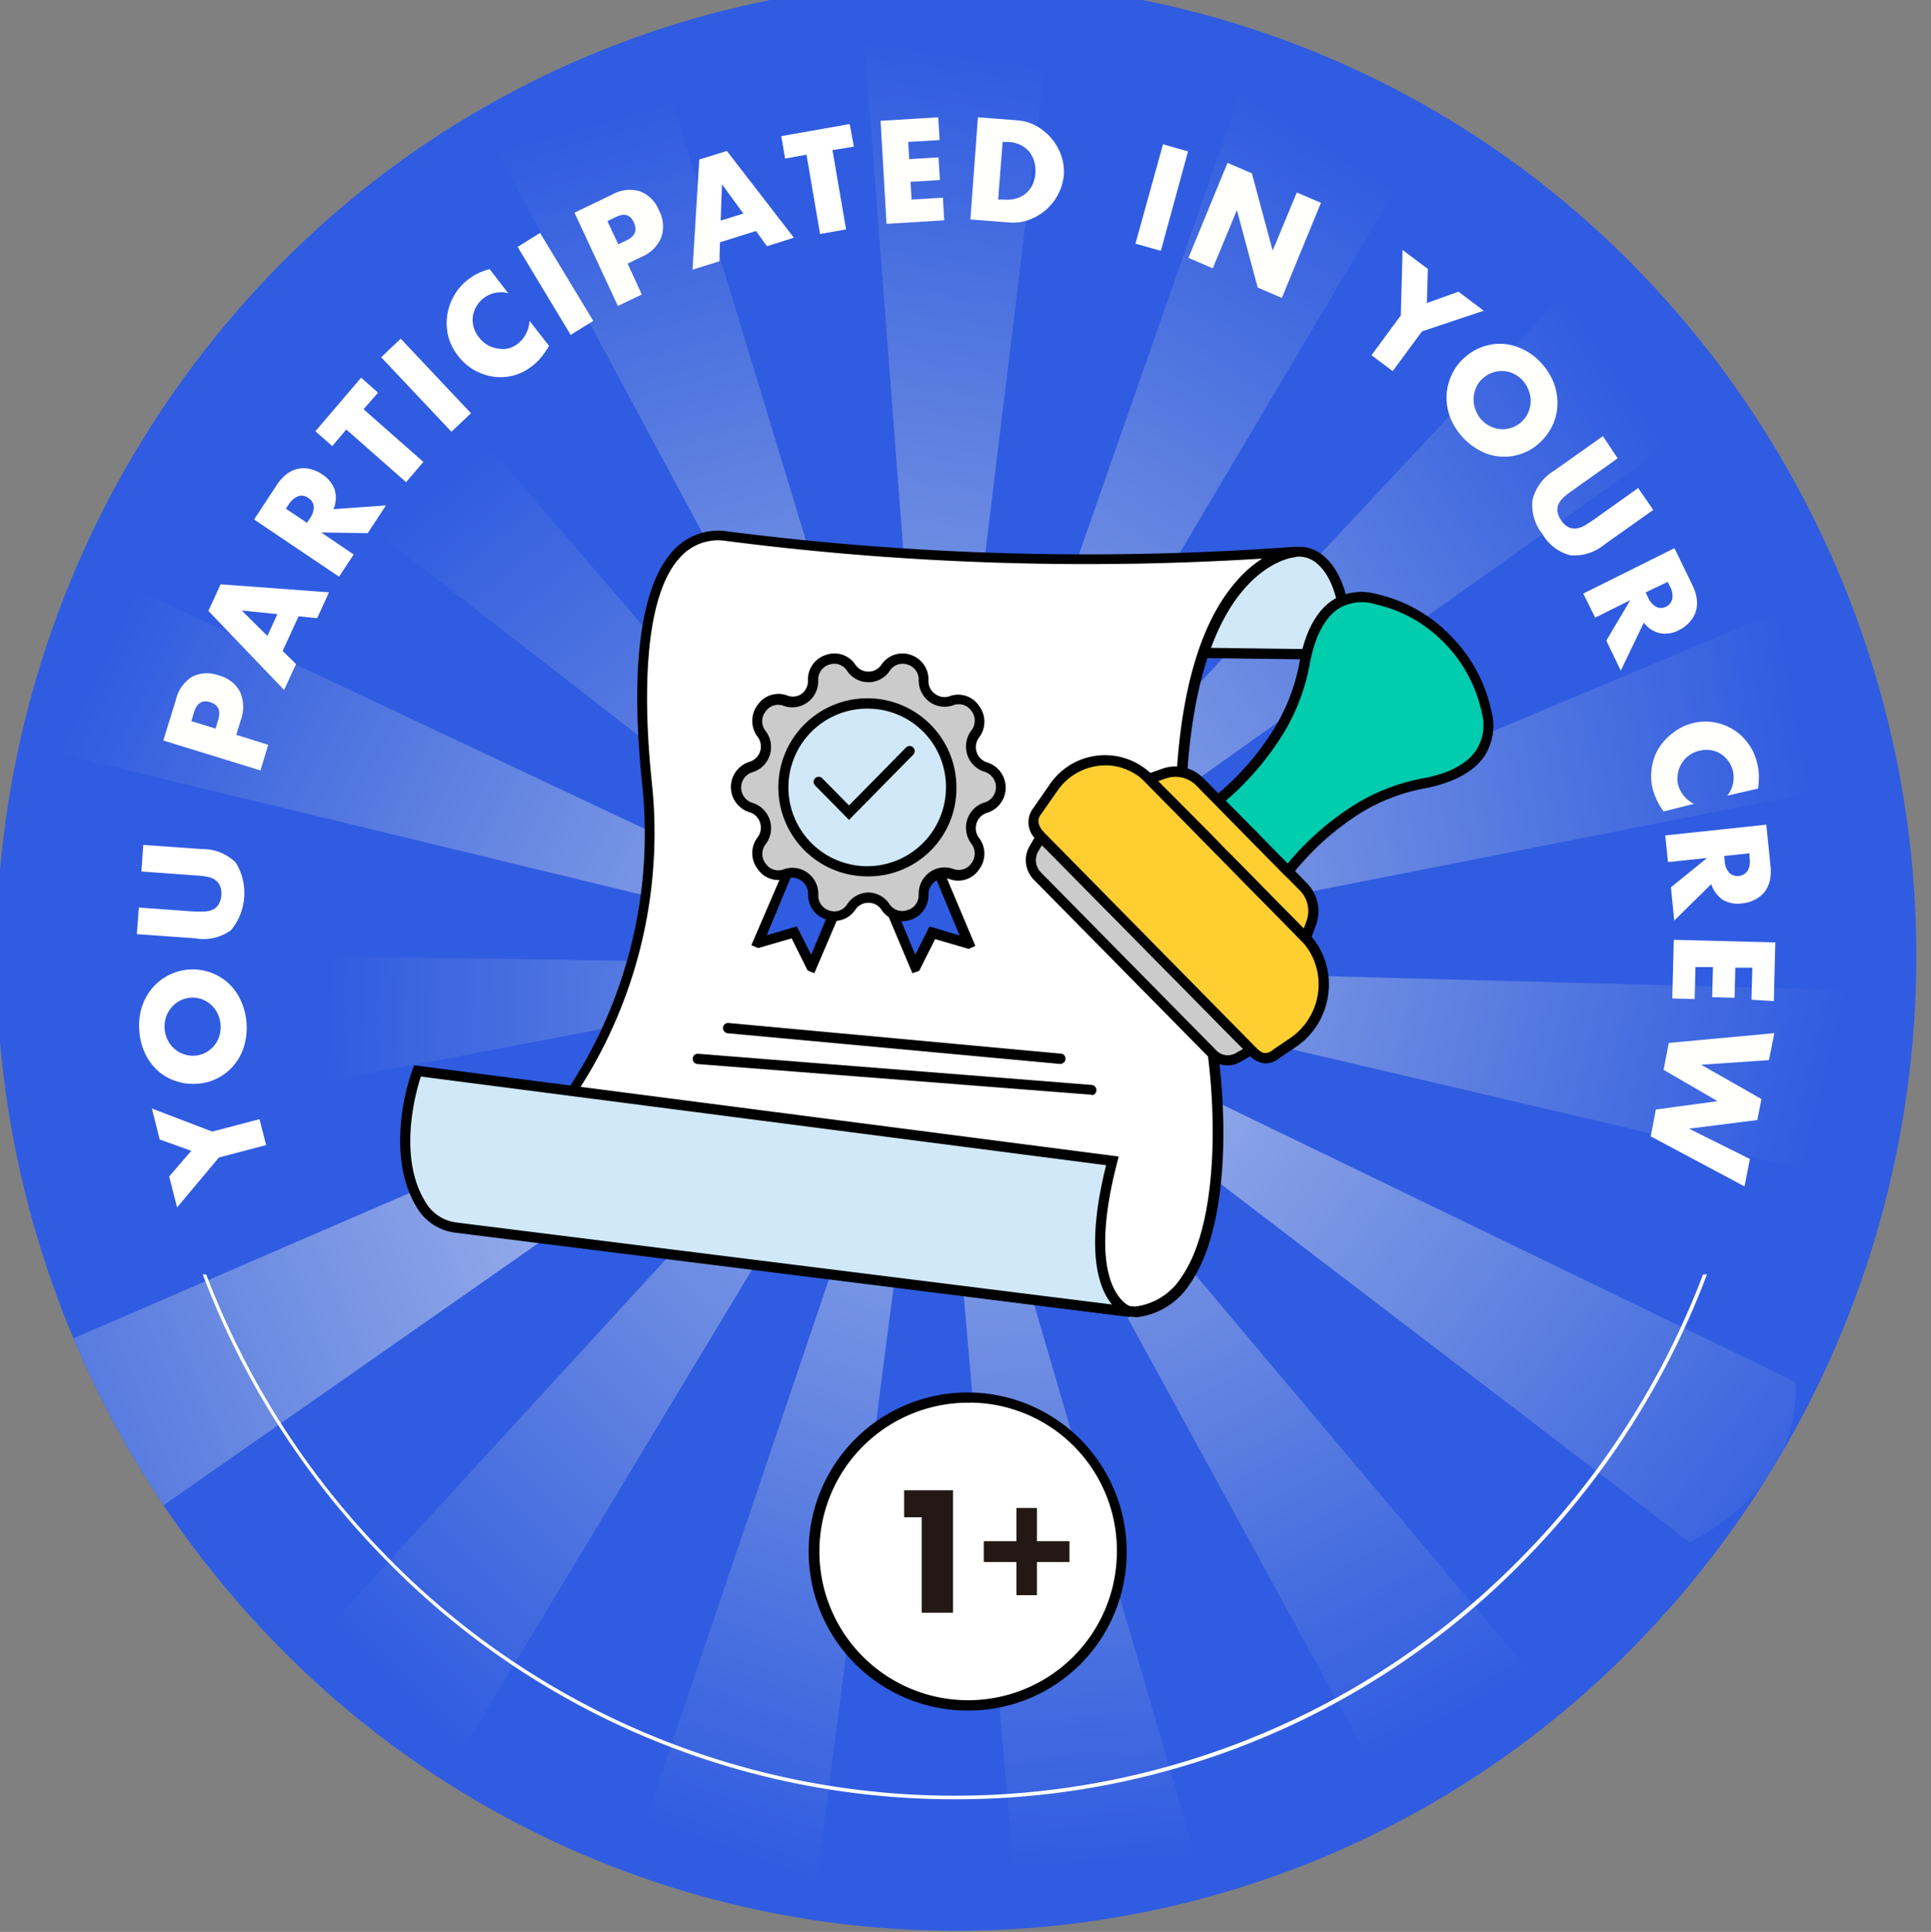 <svg xmlns="http://www.w3.org/2000/svg" xmlns:xlink="http://www.w3.org/1999/xlink" viewBox="0 0 197.58 197.65"><rect x="0" y="0" width="197.58" height="197.65" fill="#808080" stroke="none"/><defs><style>.cls-1{fill:none;}.cls-2{clip-path:url(#clip-path);}.cls-3{fill:#305ce1;}.cls-4{fill:#fff;}.cls-5{opacity:0.5;}.cls-6{fill:url(#무제_그라디언트_667);}.cls-7{fill:url(#무제_그라디언트_667-2);}.cls-8{fill:url(#무제_그라디언트_667-3);}.cls-9{fill:url(#무제_그라디언트_667-4);}.cls-10{fill:url(#무제_그라디언트_667-5);}.cls-11{fill:url(#무제_그라디언트_667-6);}.cls-12{fill:url(#무제_그라디언트_667-7);}.cls-13{fill:url(#무제_그라디언트_667-8);}.cls-14{fill:url(#무제_그라디언트_667-9);}.cls-15{fill:url(#무제_그라디언트_667-10);}.cls-16{fill:url(#무제_그라디언트_667-11);}.cls-17{fill:url(#무제_그라디언트_667-12);}.cls-18{fill:url(#무제_그라디언트_667-13);}.cls-19{fill:url(#무제_그라디언트_667-14);}.cls-20{fill:url(#무제_그라디언트_667-15);}.cls-21{fill:#d0e8f7;}.cls-22{fill:url(#무제_그라디언트_707);}.cls-23{fill:#cbcbcb;}.cls-24{fill:url(#무제_그라디언트_707-2);}.cls-25{fill:#231815;}.cls-26{fill:#00ccae;}.cls-27{fill:#f7bd2b;}.cls-28{fill:#ffce31;}</style><clipPath id="clip-path"><path class="cls-1" d="M97.85,197.53a96.89,96.89,0,0,1-69.46-29.21,100.76,100.76,0,0,1,0-141,97.21,97.21,0,0,1,138.92,0,100.76,100.76,0,0,1,0,141A96.87,96.87,0,0,1,97.85,197.53Z"/></clipPath><linearGradient id="무제_그라디언트_667" x1="139.47" y1="0.15" x2="120.39" y2="85.16" gradientTransform="translate(-40.85 16.41) rotate(-4.44)" gradientUnits="userSpaceOnUse"><stop offset="0" stop-color="#ffffce" stop-opacity="0"/><stop offset="1" stop-color="#fffff6"/></linearGradient><linearGradient id="무제_그라디언트_667-2" x1="-941.46" y1="1876.73" x2="-960.48" y2="1961.44" gradientTransform="translate(1650.52 -1438.65) rotate(19.55)" xlink:href="#무제_그라디언트_667"/><linearGradient id="무제_그라디언트_667-3" x1="-1166.14" y1="4030.83" x2="-1185.04" y2="4115.04" gradientTransform="translate(3787.35 -2080.44) rotate(43.53)" xlink:href="#무제_그라디언트_667"/><linearGradient id="무제_그라디언트_667-4" x1="-495.66" y1="6090.14" x2="-514.47" y2="6173.95" gradientTransform="translate(6000.54 -1798.1) rotate(67.52)" xlink:href="#무제_그라디언트_667"/><linearGradient id="무제_그라디언트_667-5" x1="954.13" y1="7698.71" x2="935.33" y2="7782.5" gradientTransform="translate(7907.8 -640.4) rotate(91.51)" xlink:href="#무제_그라디언트_667"/><linearGradient id="무제_그라디언트_667-6" x1="2932.68" y1="8578.65" x2="2913.79" y2="8662.82" gradientTransform="matrix(-0.43, 0.9, -0.9, -0.43, 9179.69, 1192.69)" xlink:href="#무제_그라디언트_667"/><linearGradient id="무제_그라디언트_667-7" x1="5098.06" y1="8578.15" x2="5079.06" y2="8662.82" gradientTransform="translate(9596.52 3384.53) rotate(139.48)" xlink:href="#무제_그라디언트_667"/><linearGradient id="무제_그라디언트_667-8" x1="7076.19" y1="7697.54" x2="7057.12" y2="7782.54" gradientTransform="translate(9086.28 5556.53) rotate(163.47)" xlink:href="#무제_그라디언트_667"/><linearGradient id="무제_그라디언트_667-9" x1="8525.45" y1="6089.13" x2="8506.39" y2="6174.04" gradientTransform="translate(7737.12 7333.51) rotate(-172.54)" xlink:href="#무제_그라디언트_667"/><linearGradient id="무제_그라디언트_667-10" x1="9195.65" y1="4030.73" x2="9176.69" y2="4115.2" gradientTransform="translate(5782.06 8408.54) rotate(-148.55)" xlink:href="#무제_그라디언트_667"/><linearGradient id="무제_그라디언트_667-11" x1="8971.17" y1="1877.68" x2="8952.32" y2="1961.65" gradientTransform="matrix(-0.57, -0.82, 0.82, -0.57, 3558.82, 8595.92)" xlink:href="#무제_그라디언트_667"/><linearGradient id="무제_그라디언트_667-12" x1="7890.81" y1="1.61" x2="7872.02" y2="85.36" gradientTransform="matrix(-0.18, -0.98, 0.98, -0.18, 1451.41, 7863.28)" xlink:href="#무제_그라디언트_667"/><linearGradient id="무제_그라디언트_667-13" x1="6141.11" y1="-1273.56" x2="6122.27" y2="-1189.62" gradientTransform="matrix(0.23, -0.97, 0.97, 0.23, -176.14, 6337.18)" xlink:href="#무제_그라디언트_667"/><linearGradient id="무제_그라디언트_667-14" x1="4024.11" y1="-1727.49" x2="4005.17" y2="-1643.07" gradientTransform="matrix(0.61, -0.79, 0.79, 0.61, -1042.72, 4281.22)" xlink:href="#무제_그라디언트_667"/><linearGradient id="무제_그라디언트_667-15" x1="1905.39" y1="-1281.56" x2="1886.34" y2="-1196.68" gradientTransform="translate(-998.63 2050.53) rotate(-28.62)" xlink:href="#무제_그라디언트_667"/><linearGradient id="무제_그라디언트_707" x1="46.54" y1="94.51" x2="132.6" y2="94.51" gradientUnits="userSpaceOnUse"><stop offset="0" stop-color="#fff"/><stop offset="1" stop-color="#fff"/></linearGradient><linearGradient id="무제_그라디언트_707-2" x1="83.76" y1="158.72" x2="114.79" y2="158.72" xlink:href="#무제_그라디언트_707"/></defs><title>badge</title><g id="레이어_3" data-name="레이어 3"><g class="cls-2"><path class="cls-3" d="M97.85,197.53a96.89,96.89,0,0,1-69.46-29.21,100.76,100.76,0,0,1,0-141,97.21,97.21,0,0,1,138.92,0,100.76,100.76,0,0,1,0,141A96.87,96.87,0,0,1,97.85,197.53Z"/><path class="cls-4" d="M97.73,184.08a81.21,81.21,0,0,1-58.26-24.49,83.7,83.7,0,0,1-24.13-59.13h.34a83.39,83.39,0,0,0,24,58.88,81.19,81.19,0,0,0,116,0,83.39,83.39,0,0,0,24-58.88h.34A83.7,83.7,0,0,1,156,159.59,81.21,81.21,0,0,1,97.73,184.08Z"/><rect class="cls-3" x="6.2" y="95.74" width="179.94" height="34.64"/><path class="cls-4" d="M22.4,118.42l-4.28,5.11-.81-3.17,2.26-2.62-3.23-1.16-.8-3.17,6.18,2.36,4.83-1.27.68,2.65Z"/><path class="cls-4" d="M20.3,110.86a5.32,5.32,0,0,1-2.19-.22,5.16,5.16,0,0,1-1.85-1,5.42,5.42,0,0,1-1.34-1.71,6.27,6.27,0,0,1-.65-2.3,6.43,6.43,0,0,1,.18-2.38,5.69,5.69,0,0,1,1-2,5.41,5.41,0,0,1,1.62-1.38,5.41,5.41,0,0,1,6.15.59,5.54,5.54,0,0,1,1.34,1.73,6.75,6.75,0,0,1,.46,4.68,5.43,5.43,0,0,1-1,2,5.32,5.32,0,0,1-3.72,2ZM20,108a2.73,2.73,0,0,0,1.11-.35,2.86,2.86,0,0,0,.85-.73,3,3,0,0,0,.6-2.16,3.17,3.17,0,0,0-.32-1.11,2.91,2.91,0,0,0-1.66-1.45,2.85,2.85,0,0,0-1.17-.12,2.74,2.74,0,0,0-1.11.36,2.84,2.84,0,0,0-.84.74,3,3,0,0,0-.51,1,3.39,3.39,0,0,0-.1,1.15,3,3,0,0,0,.33,1.11,2.87,2.87,0,0,0,.69.88,2.66,2.66,0,0,0,1,.55A2.79,2.79,0,0,0,20,108Z"/><path class="cls-4" d="M14.21,92.85l5.64.41c.3,0,.62,0,.93,0a2.5,2.5,0,0,0,.88-.15,1.46,1.46,0,0,0,.66-.5,2,2,0,0,0,.32-1,2,2,0,0,0-.17-1.07,1.48,1.48,0,0,0-.59-.6,2.51,2.51,0,0,0-.84-.27c-.32-.05-.63-.08-.93-.1l-5.64-.41.19-2.72,6,.43a4.77,4.77,0,0,1,3.46,1.38,5.95,5.95,0,0,1-.48,6.91A4.75,4.75,0,0,1,20,96l-6-.43Z"/><path class="cls-4" d="M27.44,76.2l-.79,2.62-9.94-3.06L18,71.58a3.77,3.77,0,0,1,1.65-2.34,3.36,3.36,0,0,1,2.72-.14,3.37,3.37,0,0,1,2.18,1.66,3.82,3.82,0,0,1,.1,2.87l-.47,1.55Zm-5.38-1.66.26-.87c.29-1,0-1.57-.81-1.83s-1.39.1-1.67,1.06l-.26.88Z"/><path class="cls-4" d="M30.55,63.05,28.92,66.6l1.37,1.34-1.22,2.65L21.32,62.5l1.25-2.72,11.09.82-1.21,2.65Zm-2.17-.22-3.65-.37,2.63,2.6Z"/><path class="cls-4" d="M39.49,51.71l-1.87,2.84-4.76-.08,3.33,2.26L34.69,59,26,53.15l2.33-3.55a4.35,4.35,0,0,1,1.06-1.14A2.81,2.81,0,0,1,31.8,48a3.49,3.49,0,0,1,1.15.52,3.13,3.13,0,0,1,1.29,1.57,3,3,0,0,1-.11,2Zm-8.08,1.78.28-.43a2,2,0,0,0,.41-1.23,1.15,1.15,0,0,0-.56-.89,1.09,1.09,0,0,0-1-.18,2,2,0,0,0-1,.85l-.29.43Z"/><path class="cls-4" d="M37.2,41.87l6.12,5.39-1.77,2.07-6.12-5.39L34,45.64l-1.73-1.52,4.68-5.48,1.73,1.53Z"/><path class="cls-4" d="M41,34.65l7.19,7.63-2,1.89L39,36.55Z"/><path class="cls-4" d="M52,30a2.86,2.86,0,0,0-2.53.52,2.73,2.73,0,0,0-.75.88,2.61,2.61,0,0,0-.34,1,2.9,2.9,0,0,0,.09,1.09,3,3,0,0,0,.52,1,3.1,3.1,0,0,0,.87.79,2.71,2.71,0,0,0,1,.36A2.64,2.64,0,0,0,52,35.65a2.77,2.77,0,0,0,1-.5,3.19,3.19,0,0,0,1.18-2.33l2,2.57-.16.25a8.15,8.15,0,0,1-.72,1,5.51,5.51,0,0,1-.78.75,5.3,5.3,0,0,1-1.88,1,5.36,5.36,0,0,1-2.07.16,5.9,5.9,0,0,1-2-.66,5.51,5.51,0,0,1-1.71-1.5,5.37,5.37,0,0,1-1-2,5.69,5.69,0,0,1-.1-2.13,5.56,5.56,0,0,1,.69-2,5.43,5.43,0,0,1,1.4-1.62,6,6,0,0,1,1-.65,7.94,7.94,0,0,1,1.25-.46Z"/><path class="cls-4" d="M55.26,23.83l5.44,9-2.31,1.43-5.43-9Z"/><path class="cls-4" d="M65.67,30.13,63.22,31.3l-4.44-9.54,3.89-1.87a3.63,3.63,0,0,1,2.81-.32,3.41,3.41,0,0,1,1.94,1.94,3.5,3.5,0,0,1,.25,2.76,3.71,3.71,0,0,1-2,2l-1.45.7ZM63.26,25l.81-.39c.9-.43,1.16-1,.79-1.84s-1-1-1.9-.54l-.81.39Z"/><path class="cls-4" d="M77.35,23.63l-3.68,1.16-.06,1.94-2.75.86.69-11.27,2.82-.88,6.86,8.88-2.75.87Zm-1.29-1.78-2.19-3-.13,3.72Z"/><path class="cls-4" d="M85.18,15.36l1.39,8.11-2.66.47-1.39-8.11-2.19.39-.39-2.29,7-1.24L87.37,15Z"/><path class="cls-4" d="M96.14,14.33l-3.21.19.1,1.76,3-.18.14,2.32-3,.18.1,1.82,3.21-.2.13,2.32-5.9.36L90.1,12.36,96,12Z"/><path class="cls-4" d="M100.06,12l4,.31a4.71,4.71,0,0,1,2,.59,5.46,5.46,0,0,1,1.54,1.28,5.57,5.57,0,0,1,1,1.76,5.18,5.18,0,0,1,.25,2A5.44,5.44,0,0,1,107,21.49a5.5,5.5,0,0,1-1.71,1,4.62,4.62,0,0,1-2,.27l-4-.31Zm2.07,8.42.62,0A3.26,3.26,0,0,0,104,20.3a2.62,2.62,0,0,0,1-.54,2.73,2.73,0,0,0,.65-.88,3.51,3.51,0,0,0,.17-2.36,2.78,2.78,0,0,0-.51-1,2.6,2.6,0,0,0-.88-.68,3.14,3.14,0,0,0-1.22-.32l-.62,0Z"/><path class="cls-4" d="M121.56,15.49l-2.78,10.17-2.6-.73L119,14.76Z"/><path class="cls-4" d="M121.6,26.38l4-9.72,2.49,1.07,2.13,7.91,2.47-5.95,2.47,1.06-4,9.73-2.47-1.06-2.13-7.92-2.47,5.95Z"/><path class="cls-4" d="M143.33,32.27l.18-6.7,2.59,1.95L146,31l3.23-1.16,2.59,1.95L145.5,33.9l-3,4.07-2.17-1.63Z"/><path class="cls-4" d="M149.63,36.8a5.47,5.47,0,0,1,1.83-1.23,5.37,5.37,0,0,1,2.07-.4,5.31,5.31,0,0,1,2.11.48A6.06,6.06,0,0,1,157.57,37a6.44,6.44,0,0,1,1.34,2,5.68,5.68,0,0,1,.45,2.15,5.45,5.45,0,0,1-.39,2.11,5.63,5.63,0,0,1-1.24,1.85,5.3,5.3,0,0,1-6,1.14,6.67,6.67,0,0,1-3.27-3.35,5.82,5.82,0,0,1-.45-2.14,5.57,5.57,0,0,1,1.64-4Zm2,2a2.71,2.71,0,0,0-.65,1,3.1,3.1,0,0,0-.2,1.11A3,3,0,0,0,151,42a2.94,2.94,0,0,0,.64,1,2.87,2.87,0,0,0,.94.66,2.84,2.84,0,0,0,2.19.06,2.76,2.76,0,0,0,1-.65,2.66,2.66,0,0,0,.65-1,3,3,0,0,0,.2-1.11,3,3,0,0,0-.24-1.1,2.94,2.94,0,0,0-.64-1,2.87,2.87,0,0,0-.94-.66,2.57,2.57,0,0,0-1.08-.24,2.78,2.78,0,0,0-2.07.84Z"/><path class="cls-4" d="M165.52,46.89l-4.63,3.29a9.29,9.29,0,0,0-.75.57,2.66,2.66,0,0,0-.59.67,1.51,1.51,0,0,0-.2.82,2,2,0,0,0,.4,1,1.87,1.87,0,0,0,.8.72,1.45,1.45,0,0,0,.82.09,2.3,2.3,0,0,0,.83-.32c.28-.17.54-.34.79-.51l4.63-3.29,1.54,2.24-4.94,3.5a4.85,4.85,0,0,1-3.54,1.14,4.63,4.63,0,0,1-2.87-2.19,4.75,4.75,0,0,1-1-3.5,4.91,4.91,0,0,1,2.26-3l4.94-3.5Z"/><path class="cls-4" d="M165.84,68.61l-1.48-3.07,2.45-4.14-3.59,1.79L162,60.73l9.33-4.65,1.86,3.83a4.43,4.43,0,0,1,.44,1.5,3,3,0,0,1-.16,1.28,3,3,0,0,1-.63,1,3.46,3.46,0,0,1-1,.75,3,3,0,0,1-2,.34,2.77,2.77,0,0,1-1.64-1.09Zm2.54-8,.23.47a2,2,0,0,0,.84,1,1.13,1.13,0,0,0,1,0,1.15,1.15,0,0,0,.66-.82,1.91,1.91,0,0,0-.24-1.26l-.23-.47Z"/><path class="cls-4" d="M176.74,81.4a3,3,0,0,0,.56-2.57,3.06,3.06,0,0,0-.48-1,2.77,2.77,0,0,0-.8-.73,2.83,2.83,0,0,0-1-.36,3,3,0,0,0-1.15.07,2.8,2.8,0,0,0-1.06.49,2.56,2.56,0,0,0-.74.8,2.62,2.62,0,0,0-.38,1,2.76,2.76,0,0,0,0,1.14,3.13,3.13,0,0,0,1.63,2l-3.11.78-.16-.25a7.66,7.66,0,0,1-.59-1.06,6.9,6.9,0,0,1-.36-1,5.47,5.47,0,0,1-.09-2.13,5.3,5.3,0,0,1,.69-2A5.86,5.86,0,0,1,171.15,75a5.37,5.37,0,0,1,2-1,5.23,5.23,0,0,1,2.25-.1,5.58,5.58,0,0,1,2,.77,5.44,5.44,0,0,1,1.51,1.44,5.54,5.54,0,0,1,.89,2,5.61,5.61,0,0,1,.17,1.23,8,8,0,0,1-.09,1.34Z"/><path class="cls-4" d="M171.31,94.18l-.34-3.4,3.7-3-4,.42-.28-2.73,10.34-1.1.43,4.25a4.38,4.38,0,0,1-.09,1.56,3.12,3.12,0,0,1-.58,1.15,3.16,3.16,0,0,1-1,.75,3.51,3.51,0,0,1-1.22.34,3,3,0,0,1-2-.37,3,3,0,0,1-1.17-1.6Zm5.11-6.61.05.52a2,2,0,0,0,.46,1.2,1.26,1.26,0,0,0,1.89-.2,2,2,0,0,0,.2-1.27L179,87.3Z"/><path class="cls-4" d="M179.21,102.28,179.3,99l-1.74,0-.08,3.08-2.29-.06.08-3.08-1.79,0-.08,3.27-2.29-.06.15-6,10.39.27-.15,6Z"/><path class="cls-4" d="M181,108.46l-6.94.47,6.17,3.51-.42,2.15-7,.88,6.24,3.1-.55,2.81-9.6-5.12.53-2.75,6.31-.85-5.52-3.21.53-2.75,10.8-1Z"/><g class="cls-5"><path class="cls-6" d="M95.68,98.8,88.13.18s7.92-6.32,19.4,1.31Z"/><path class="cls-7" d="M95.68,98.8l32.6-93.22s9.77-2.5,17.2,9.21Z"/><path class="cls-8" d="M95.68,98.8,162.8,27.08s9.92,1.75,12,15.51Z"/><path class="cls-9" d="M95.68,98.8l90-37.82s8.36,5.69,4.77,19.13Z"/><path class="cls-10" d="M95.68,98.8l97.42,2.6s5.36,8.65-3.3,19.45Z"/><path class="cls-11" d="M95.68,98.8l88,42.57s1.44,10.12-10.8,16.41Z"/><path class="cls-12" d="M95.68,98.8,159,174s-2.74,9.84-16.44,10.54Z"/><path class="cls-13" d="M95.68,98.8l27.72,94.82s-6.44,7.86-19.24,2.84Z"/><path class="cls-14" d="M95.68,98.8,83,196.88s-9,4.51-18.72-5.35Z"/><path class="cls-15" d="M95.68,98.8,44.84,183.19s-10.07.4-15-12.61Z"/><path class="cls-16" d="M95.68,98.8,15.43,154.92s-9.36-3.79-8.62-17.69Z"/><path class="cls-17" d="M95.68,98.8-.12,117s-7-7.32-.79-19.72Z"/><path class="cls-18" d="M95.68,98.8.88,75.86s-3.49-9.59,7.18-18.34Z"/><path class="cls-19" d="M95.68,98.8,18.25,38.72s.66-10.2,13.91-13.79Z"/><path class="cls-20" d="M95.68,98.8,49,12s4.68-9,18.23-6.86Z"/></g><path class="cls-21" d="M132.6,56.44,66.5,66.09l71.3.89C137.91,55.47,132.6,56.44,132.6,56.44Z"/><path d="M138.31,67.52,66.5,66.61l-.07-1,66.09-9.65a3.8,3.8,0,0,1,3,1c1.93,1.65,2.89,5.05,2.84,10.08ZM73.16,65.65l64.12.8c0-5.44-1.33-7.75-2.44-8.72a2.83,2.83,0,0,0-2.15-.78h0Z"/><path class="cls-22" d="M132.6,56.44s-11.47.43-11.84,26.73a74.87,74.87,0,0,0,2.38,19.34c2.29,9.57,3.1,30.68-7,31.71-.47.05-23-2.89-23.44-2.93l-46.19-7.21s5.75-1.74,13.5-14.85a47.62,47.62,0,0,0,6.13-29.11c-.93-9-1.44-25.81,7.77-25.31A286.77,286.77,0,0,0,132.6,56.44Z"/><path d="M116.19,134.74c-.49,0-4.81-.53-17.9-2.21-2.92-.38-5.43-.7-5.6-.71h0l-48.47-7.57,2.21-.67a12.36,12.36,0,0,0,3.74-2.48c2.15-1.86,5.54-5.48,9.47-12.13a47.42,47.42,0,0,0,6.06-28.79c-1.57-15.23.87-21.39,3.2-23.87a6.22,6.22,0,0,1,5.11-2h0a289.64,289.64,0,0,0,58.47,1.63h.09l.06,1.05h0c-.33,0-2.89.37-5.45,3.41-4.66,5.52-5.76,15.45-5.86,22.81a74.55,74.55,0,0,0,2.36,19.21c1.94,8.08,2.63,22.41-1.92,28.92a7.45,7.45,0,0,1-5.5,3.43Zm-23.39-4,5.62.72c6.36.81,17,2.18,17.72,2.21a6.54,6.54,0,0,0,4.74-3c4.31-6.18,3.6-20.41,1.76-28.08a74.92,74.92,0,0,1-2.39-19.47c.15-11,2.23-19,6.18-23.56a12.21,12.21,0,0,1,2.72-2.41,288.23,288.23,0,0,1-55.26-1.86A5.22,5.22,0,0,0,69.61,57c-4.16,4.44-3.62,16.34-2.92,23a48.46,48.46,0,0,1-6.21,29.43c-5.48,9.28-10,12.94-12.24,14.31Z"/><path class="cls-21" d="M115.63,134.22s-5.46-1.42-1.81-15.46l-71.11-9.19s-3.07,8.13.39,13.7a4.79,4.79,0,0,0,3.45,2.31Z"/><path d="M115.56,134.74,46.49,126.1a5.31,5.31,0,0,1-3.83-2.55c-1.48-2.38-2-5.59-1.57-9.29a22.21,22.21,0,0,1,1.14-4.88l.14-.39.4.05,71.7,9.28-.15.57c-3.44,13.24,1.39,14.81,1.44,14.82Zm-72.5-24.6c-.54,1.65-2.38,8.24.48,12.85a4.28,4.28,0,0,0,3.07,2.07l67.16,8.4a7.14,7.14,0,0,1-.52-.76c-1.1-1.9-2-5.79-.07-13.49Z"/><path d="M111.69,112h0l-40.34-3.14a.53.53,0,0,1-.47-.57.51.51,0,0,1,.55-.48L111.73,111a.53.53,0,0,1,0,1.05Z"/><path d="M108.58,108.86h0l-34.13-3.15a.54.54,0,0,1-.47-.57.52.52,0,0,1,.56-.48l34.13,3.15a.53.53,0,0,1,0,1Z"/><polygon class="cls-3" points="79.07 96.07 81.27 95.41 82.31 97.48 83.01 98.87 83.05 98.89 86.71 90.2 81.22 87.81 77.56 96.5 77.6 96.52 79.07 96.07"/><path d="M83.32,99.57l-.69-.29L81,96l-3.43,1-.69-.3L81,87.12l6.44,2.8Zm-1.79-4.79L83,97.68l3-7.21-4.55-2-3,7.21Z"/><polygon class="cls-3" points="97.61 96.07 95.41 95.41 94.37 97.48 93.67 98.87 93.63 98.89 89.97 90.2 95.46 87.81 99.12 96.5 99.08 96.52 97.61 96.07"/><path d="M93.36,99.57l-4.07-9.65,6.44-2.8,4.07,9.66-.69.3-3.43-1-1.63,3.25Zm-2.71-9.1,3,7.21,1.46-2.9,3.08.93-3-7.21Z"/><path class="cls-23" d="M90.62,68.34h0a2.13,2.13,0,0,1,3.89,1.29h0a2.13,2.13,0,0,0,2.85,2.09h0a2.16,2.16,0,0,1,2.4,3.37h0a2.17,2.17,0,0,0,1.09,3.39h0a2.18,2.18,0,0,1,0,4.16h0A2.17,2.17,0,0,0,99.76,86h0a2.15,2.15,0,0,1-2.4,3.36h0a2.14,2.14,0,0,0-2.85,2.1h0a2.13,2.13,0,0,1-3.89,1.29h0a2.11,2.11,0,0,0-3.52,0h0a2.13,2.13,0,0,1-3.89-1.29h0a2.14,2.14,0,0,0-2.85-2.1h0A2.16,2.16,0,0,1,78,86h0a2.17,2.17,0,0,0-1.08-3.39h0a2.18,2.18,0,0,1,0-4.16h0A2.17,2.17,0,0,0,78,75.09h0a2.16,2.16,0,0,1,2.41-3.37h0a2.14,2.14,0,0,0,2.85-2.09h0a2.13,2.13,0,0,1,3.89-1.29h0A2.11,2.11,0,0,0,90.62,68.34Z"/><path d="M92.35,94.25a2.59,2.59,0,0,1-2.16-1.18,1.59,1.59,0,0,0-1.33-.71h0a1.61,1.61,0,0,0-1.34.71,2.57,2.57,0,0,1-3,1,2.63,2.63,0,0,1-1.83-2.63A1.63,1.63,0,0,0,82,90.11a1.54,1.54,0,0,0-1.49-.22,2.58,2.58,0,0,1-3-1,2.67,2.67,0,0,1,0-3.22,1.62,1.62,0,0,0,.26-1.5,1.59,1.59,0,0,0-1.08-1.07,2.7,2.7,0,0,1,0-5.16,1.64,1.64,0,0,0,.82-2.57,2.69,2.69,0,0,1,0-3.23,2.57,2.57,0,0,1,3-1A1.56,1.56,0,0,0,82,71a1.63,1.63,0,0,0,.67-1.37A2.63,2.63,0,0,1,84.52,67a2.57,2.57,0,0,1,3,1,1.61,1.61,0,0,0,1.34.71,1.59,1.59,0,0,0,1.33-.71h0a2.58,2.58,0,0,1,3-1A2.64,2.64,0,0,1,95,69.64,1.6,1.6,0,0,0,95.69,71a1.57,1.57,0,0,0,1.49.22,2.57,2.57,0,0,1,3,1,2.67,2.67,0,0,1,0,3.23A1.64,1.64,0,0,0,101,78a2.7,2.7,0,0,1,0,5.16,1.61,1.61,0,0,0-1.08,1.07,1.64,1.64,0,0,0,.26,1.5,2.66,2.66,0,0,1,0,3.22,2.57,2.57,0,0,1-3,1,1.54,1.54,0,0,0-1.49.22A1.6,1.6,0,0,0,95,91.48a2.65,2.65,0,0,1-1.83,2.63A2.85,2.85,0,0,1,92.35,94.25Zm-3.49-2.94h0A2.63,2.63,0,0,1,91,92.48a1.55,1.55,0,0,0,1.84.63A1.58,1.58,0,0,0,94,91.51a2.73,2.73,0,0,1,1.09-2.25,2.62,2.62,0,0,1,2.45-.36,1.56,1.56,0,0,0,1.85-.58,1.63,1.63,0,0,0,0-2,2.72,2.72,0,0,1-.42-2.47,2.67,2.67,0,0,1,1.77-1.75,1.64,1.64,0,0,0,0-3.14,2.69,2.69,0,0,1-1.77-1.75,2.75,2.75,0,0,1,.42-2.48,1.62,1.62,0,0,0,0-2,1.56,1.56,0,0,0-1.85-.58,2.63,2.63,0,0,1-2.45-.36A2.73,2.73,0,0,1,94,69.61,1.58,1.58,0,0,0,92.88,68a1.55,1.55,0,0,0-1.84.63,2.63,2.63,0,0,1-4.37,0A1.54,1.54,0,0,0,84.84,68a1.59,1.59,0,0,0-1.12,1.6,2.67,2.67,0,0,1-1.09,2.25,2.62,2.62,0,0,1-2.45.36,1.55,1.55,0,0,0-1.84.58,1.6,1.6,0,0,0,0,2,2.72,2.72,0,0,1,.42,2.48A2.67,2.67,0,0,1,77,79a1.64,1.64,0,0,0,0,3.14,2.71,2.71,0,0,1,1.35,4.22,1.61,1.61,0,0,0,0,2,1.55,1.55,0,0,0,1.84.58,2.62,2.62,0,0,1,2.45.36,2.67,2.67,0,0,1,1.09,2.25,1.59,1.59,0,0,0,1.12,1.6,1.54,1.54,0,0,0,1.83-.63A2.64,2.64,0,0,1,88.86,91.31Z"/><ellipse class="cls-21" cx="88.86" cy="80.56" rx="8.45" ry="8.58"/><path d="M88.86,89.66a9.11,9.11,0,1,1,9-9.1A9,9,0,0,1,88.86,89.66Zm0-17.16a8.06,8.06,0,1,0,7.93,8.06A8,8,0,0,0,88.86,72.5Z"/><path d="M86.87,83.88,83.4,80.36a.53.53,0,0,1,0-.74.52.52,0,0,1,.73,0l2.74,2.78,5.84-5.93a.52.52,0,0,1,.73,0,.53.53,0,0,1,0,.74Z"/><ellipse class="cls-24" cx="99.28" cy="158.72" rx="15.51" ry="15.74"/><path d="M99.28,175a16.27,16.27,0,1,1,16-16.27A16.17,16.17,0,0,1,99.28,175Zm0-31.49a15.22,15.22,0,1,0,15,15.22A15.12,15.12,0,0,0,99.28,143.5Z"/><path class="cls-25" d="M94.31,155.23h-1.8v-2.76h5V165H94.31Z"/><path class="cls-25" d="M100.66,157.68H104v-3.4h2.1v3.4h3.33v2.13H106.1v3.39H104v-3.39h-3.34Z"/><path class="cls-26" d="M152.07,72.75c0-.11,0-.21-.07-.32a15,15,0,0,0-3.5-6.57h0l-.23-.24-.22-.23c-.15-.16-.31-.31-.47-.46h0a14.64,14.64,0,0,0-6.48-3.55l-.31-.07C135.64,60,134,65,133.52,67.7A20.39,20.39,0,0,1,131,74.59a28.41,28.41,0,0,1-6.32,7.29l3.46,3.52,3.68,3.73A28.1,28.1,0,0,1,139,82.72a19.82,19.82,0,0,1,6.8-2.6C148.46,79.62,153.31,78,152.07,72.75Z"/><path d="M131.84,89.93l-8-8.1.47-.37a27.84,27.84,0,0,0,6.2-7.14A20,20,0,0,0,133,67.6c.38-2.07,1.27-4.82,3.36-6.2a5.56,5.56,0,0,1,4.54-.61l.3.07a15.08,15.08,0,0,1,6.35,3.34h0l.37.34.49.48.15.16.14.15a1.45,1.45,0,0,1,.17.18l.34.37h0a15.52,15.52,0,0,1,3.29,6.44c0,.1.05.2.07.3h0a5.79,5.79,0,0,1-.6,4.61c-1.36,2.12-4.07,3-6.11,3.41a19.3,19.3,0,0,0-6.62,2.52,27.83,27.83,0,0,0-7,6.29Zm-6.42-8,6.33,6.42a28.88,28.88,0,0,1,6.95-6.08,20.24,20.24,0,0,1,7-2.66c1.51-.29,4.21-1,5.43-3a4.74,4.74,0,0,0,.46-3.79h0c0-.11-.05-.22-.07-.33a14.48,14.48,0,0,0-3.37-6.33l-.14-.15h0l-.16-.16-.13-.14-.31-.3-.15-.14A13.92,13.92,0,0,0,141,61.89l-.31-.08a4.6,4.6,0,0,0-3.75.47c-1.87,1.24-2.62,4-2.9,5.51a20.89,20.89,0,0,1-2.62,7.08A29.49,29.49,0,0,1,125.42,81.93Z"/><path class="cls-27" d="M127.74,85.05l.36.36h0l-3.46-3.52h0Z"/><polygon points="128.1 86.13 127.38 85.42 123.85 81.84 124.68 81.2 125.01 81.51 128.84 85.4 128.1 86.13"/><path class="cls-27" d="M128.1,85.41l.57.58,3.11,3.16v0l-3.68-3.73Z"/><polygon points="131.85 89.94 131.41 89.52 127.36 85.4 128.11 84.66 132.47 89.08 131.85 89.94"/><path class="cls-23" d="M117,96.26,106.52,85.59l-.7,1.15a2.34,2.34,0,0,0,.33,2.85l8.69,8.82,9.24,9.38a2.15,2.15,0,0,0,2.61.36l1.32-.75Z"/><path d="M125.62,109a2.64,2.64,0,0,1-1.9-.8L105.78,90a2.86,2.86,0,0,1-.4-3.49l1-1.72,22.43,22.76-1.91,1.1A2.61,2.61,0,0,1,125.62,109Zm-19-22.53-.36.59a1.8,1.8,0,0,0,.25,2.2l17.94,18.2a1.64,1.64,0,0,0,2,.28l.73-.42Z"/><path class="cls-28" d="M133.61,96l-8-8.12-8-8.16a6.32,6.32,0,0,0-9.78.89L106.12,83a1.89,1.89,0,0,0,.4,2.62L117,96.26l11,11.14c.58.59,1.25,1.36,2.51.45l.13-.09,1.64-1.12A7.14,7.14,0,0,0,133.61,96Z"/><path d="M129.45,108.8a2.53,2.53,0,0,1-1.75-1l-.06-.06L106.15,86a2.37,2.37,0,0,1-.44-3.3l1.66-2.39a6.83,6.83,0,0,1,10.57-1L134,95.6a7.54,7.54,0,0,1,1.92,6,7.67,7.67,0,0,1-3.32,5.51l-1.64,1.11-.12.09A2.34,2.34,0,0,1,129.45,108.8ZM113.1,78.3a6,6,0,0,0-4.88,2.57l-1.7,2.43c-.45.57-.33,1.21.37,1.92l21.54,21.87c.62.62,1,.92,1.8.34l.13-.11,1.65-1.11a6.69,6.69,0,0,0,2.87-4.76,6.51,6.51,0,0,0-1.65-5.13l-16-16.27a5.86,5.86,0,0,0-2.34-1.46A5.43,5.43,0,0,0,113.1,78.3Z"/><path class="cls-28" d="M133.36,90.73l-1.57-1.6v0L128.67,86l-.57-.58-.36-.36-3.11-3.16h0L122.77,80a3.47,3.47,0,0,0-3.64-.85l-1.56.55,6,6.12-6-6.12,8,8.16h0l7.83,7.94.17.18.55-1.52A3.55,3.55,0,0,0,133.36,90.73Z"/><path d="M133.8,96.94l-.57-.62-.16-.17L116.62,79.46l2.35-.83a4,4,0,0,1,4.17,1l2.3,2.33h0l6.29,6.4h0l.44.41,1.57,1.6a4.1,4.1,0,0,1,.92,4.26Zm-8.17-9.82.35.35L133.4,95l.28-.76A3,3,0,0,0,133,91.1l-1.15-1.16-.44-.42-7.56-7.68h0l-1.45-1.48a3,3,0,0,0-3.11-.72l-.78.27L124,85.43h0Z"/><path class="cls-28" d="M125.61,87.84h0l8,8.12-.17-.18Z"/><path d="M133.24,96.33l-8.36-8.49.73-.74.37.37,7.82,7.94.18.19Z"/></g></g></svg>